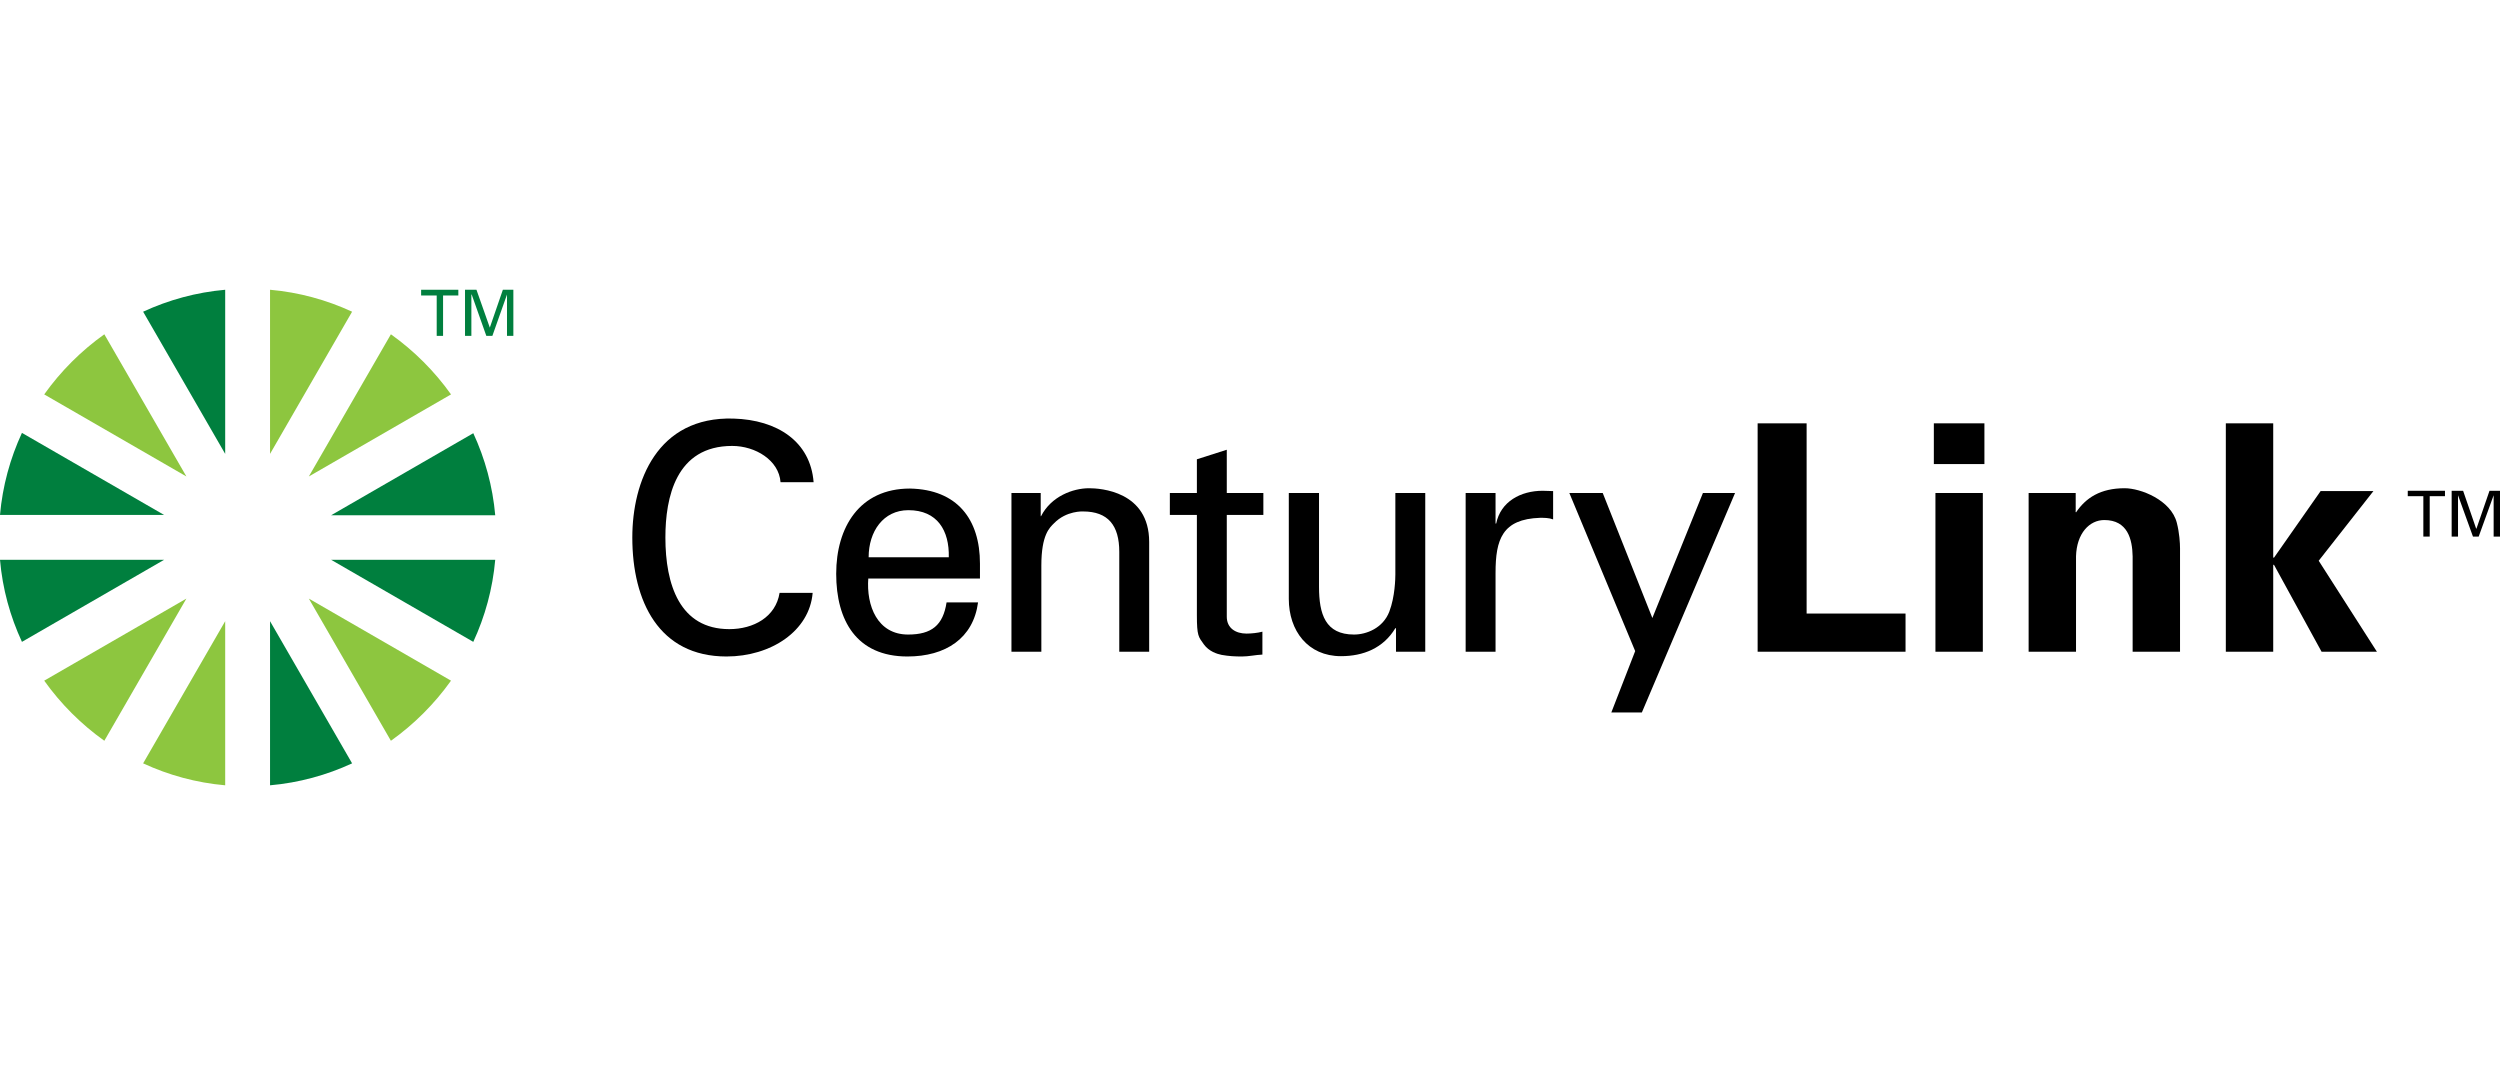 <?xml version="1.0" encoding="utf-8"?>
<!-- Generator: Adobe Illustrator 25.1.0, SVG Export Plug-In . SVG Version: 6.00 Build 0)  -->
<svg version="1.1" id="Layer_1" xmlns="http://www.w3.org/2000/svg" xmlns:xlink="http://www.w3.org/1999/xlink" x="0px" y="0px"
	 viewBox="0 0 786 338" style="enable-background:new 0 0 786 338;" xml:space="preserve">
<style type="text/css">
	.st0{fill:#8DC63F;}
	.st1{fill:#007F3E;}
</style>
<g>
	<polygon points="761.9,156 757,156 757,154.3 768.7,154.3 768.7,156 763.9,156 763.9,168.7 761.9,168.7 	"/>
	<polygon points="784,155.7 784,155.7 779.3,168.7 777.5,168.7 772.8,155.7 772.8,155.7 772.8,168.7 770.8,168.7 770.8,154.3 
		774.4,154.3 778.5,166.2 778.6,166.2 782.7,154.3 786,154.3 786,168.7 784,168.7 	"/>
	<path d="M245.4,151.6c-0.5-6.9-7.9-11.4-15.2-11.4c-17.7,0-21,16.2-21,28.8c0,14.8,4.5,28.8,20.1,28.8c7.6,0,14.6-3.8,15.8-11.4
		h10.4c-1,12-13.1,20-27.1,20c-21.2,0-29.6-17.3-29.6-37.4c0-17.6,7.8-38.1,31.8-37.4c13.8,0.4,24.2,7.2,25.2,20H245.4z"/>
	<path d="M273,181.7c-0.7,8.8,2.9,17.8,12.5,17.8c7.4,0,11-2.9,12.1-10.1h9.9c-1.5,11.3-10.2,17-22.2,17c-16,0-22.4-11.3-22.4-26
		c0-14.6,7.3-26.8,23.2-26.8c14.9,0.3,22,9.7,22,23.6v4.7H273z M298.3,175.2c0.2-8.4-3.6-14.8-12.7-14.8c-7.9,0-12.5,6.7-12.5,14.8
		H298.3z"/>
	<path d="M327.1,162.3h0.2c3.2-6.3,10.1-8.8,15.1-8.8c3.5,0,18.9,0.9,18.9,16.9v34.5h-9.4v-31.4c0-8.3-3.5-12.7-11.4-12.7
		c0,0-5.2-0.3-9.1,3.7c-1.4,1.4-4,3.6-4,13.3v27.1h-9.4V155h9.2V162.3z"/>
	<path d="M376.3,155v-10.6l9.4-3V155h11.5v6.9h-11.5v32c0,3.6,2.8,5.3,6.2,5.3c1.5,0,3.5-0.2,5-0.6v7.2c-2.2,0.1-4.3,0.6-6.4,0.6
		c-2.3,0-4.1-0.1-6.4-0.5c-1.5-0.3-4-1.1-5.6-3.3c-1.7-2.4-2.2-2.6-2.2-9.2v-31.5h-8.5V155H376.3z"/>
	<path d="M438.7,155h9.4v49.9h-9.2v-7.4h-0.2c-3.8,6.3-10.1,8.8-17.1,8.8c-10.4,0-16.4-8-16.4-18V155h9.5v29.5c0,8.6,2,15,11,15
		c3.9,0,9.1-2,11.1-7.2c1.8-4.7,1.9-10.5,1.9-11.7V155z"/>
	<path d="M470.2,204.9h-9.4V155h9.4v9.6h0.2c1.4-6.9,7.7-10.3,14.6-10.3c1.2,0,2.2,0.1,3.3,0.1v8.9c-1.3-0.5-2.8-0.5-4.1-0.5
		c-11.9,0.4-14,6.8-14,17.3V204.9z"/>
	<polygon points="516.2,224 506.6,224 514.1,204.7 493.4,155 503.9,155 519.5,194.3 535.4,155 545.5,155 	"/>
	<polygon points="552.6,204.9 552.6,133.1 568,133.1 568,192.9 599.1,192.9 599.1,204.9 	"/>
	<path d="M623.9,145.9H608v-12.8h15.9V145.9z M623.4,204.9h-14.9V155h14.9V204.9z"/>
	<path d="M652.5,160.8l0.2,0.3c3.1-4.6,7.7-7.6,15.3-7.6c5,0,14.6,3.7,16.4,10.9c0.8,3.1,1,6.3,1,8v32.5h-14.9v-30
		c-0.1-5.4-1.6-11.4-8.9-11.4c-4.7,0-8.7,4.2-8.9,11.4v30h-14.9V155h14.8V160.8z"/>
	<polygon points="714.7,175.2 714.9,175.4 729.6,154.4 746.2,154.4 729,176.3 747.3,204.9 729.9,204.9 714.9,177.5 714.7,177.7 
		714.7,204.9 699.8,204.9 699.8,133.1 714.7,133.1 	"/>
	<path class="st0" d="M13.9,214c5.2,7.3,11.6,13.7,18.9,18.9l25.8-44.7L13.9,214z"/>
	<path class="st0" d="M32.8,105.1c-7.3,5.2-13.7,11.6-18.9,18.9l44.7,25.8L32.8,105.1z"/>
	<path class="st0" d="M110.7,98c-8-3.7-16.7-6.1-25.8-6.9v51.6L110.7,98z"/>
	<path class="st0" d="M45,240c8,3.7,16.7,6.1,25.8,6.9v-51.6L45,240z"/>
	<path class="st0" d="M141.8,124c-5.2-7.3-11.6-13.7-18.9-18.9l-25.8,44.7L141.8,124z"/>
	<path class="st0" d="M122.9,232.9c7.3-5.2,13.7-11.6,18.9-18.9l-44.7-25.8L122.9,232.9z"/>
	<path class="st1" d="M155.7,162c-0.8-9.1-3.2-17.8-6.9-25.8L104.1,162H155.7z"/>
	<path class="st1" d="M0,176c0.8,9.2,3.2,17.8,6.9,25.8L51.6,176H0z"/>
	<path class="st1" d="M6.9,136.1c-3.7,8-6.1,16.7-6.9,25.8h51.6L6.9,136.1z"/>
	<path class="st1" d="M104.1,176l44.7,25.8c3.7-8,6.1-16.7,6.9-25.8H104.1z"/>
	<path class="st1" d="M70.8,91.1C61.7,91.9,53,94.3,45,98l25.8,44.7V91.1z"/>
	<path class="st1" d="M84.9,246.9c9.1-0.8,17.8-3.2,25.8-6.9l-25.8-44.7V246.9z"/>
	<polygon class="st1" points="137.3,92.9 132.4,92.9 132.4,91.1 144.1,91.1 144.1,92.9 139.3,92.9 139.3,105.6 137.3,105.6 	"/>
	<polygon class="st1" points="159.4,92.6 159.4,92.6 154.8,105.6 152.9,105.6 148.3,92.6 148.2,92.6 148.2,105.6 146.2,105.6 
		146.2,91.1 149.8,91.1 154,103 154,103 158.1,91.1 161.4,91.1 161.4,105.6 159.4,105.6 	"/>
</g>
</svg>
